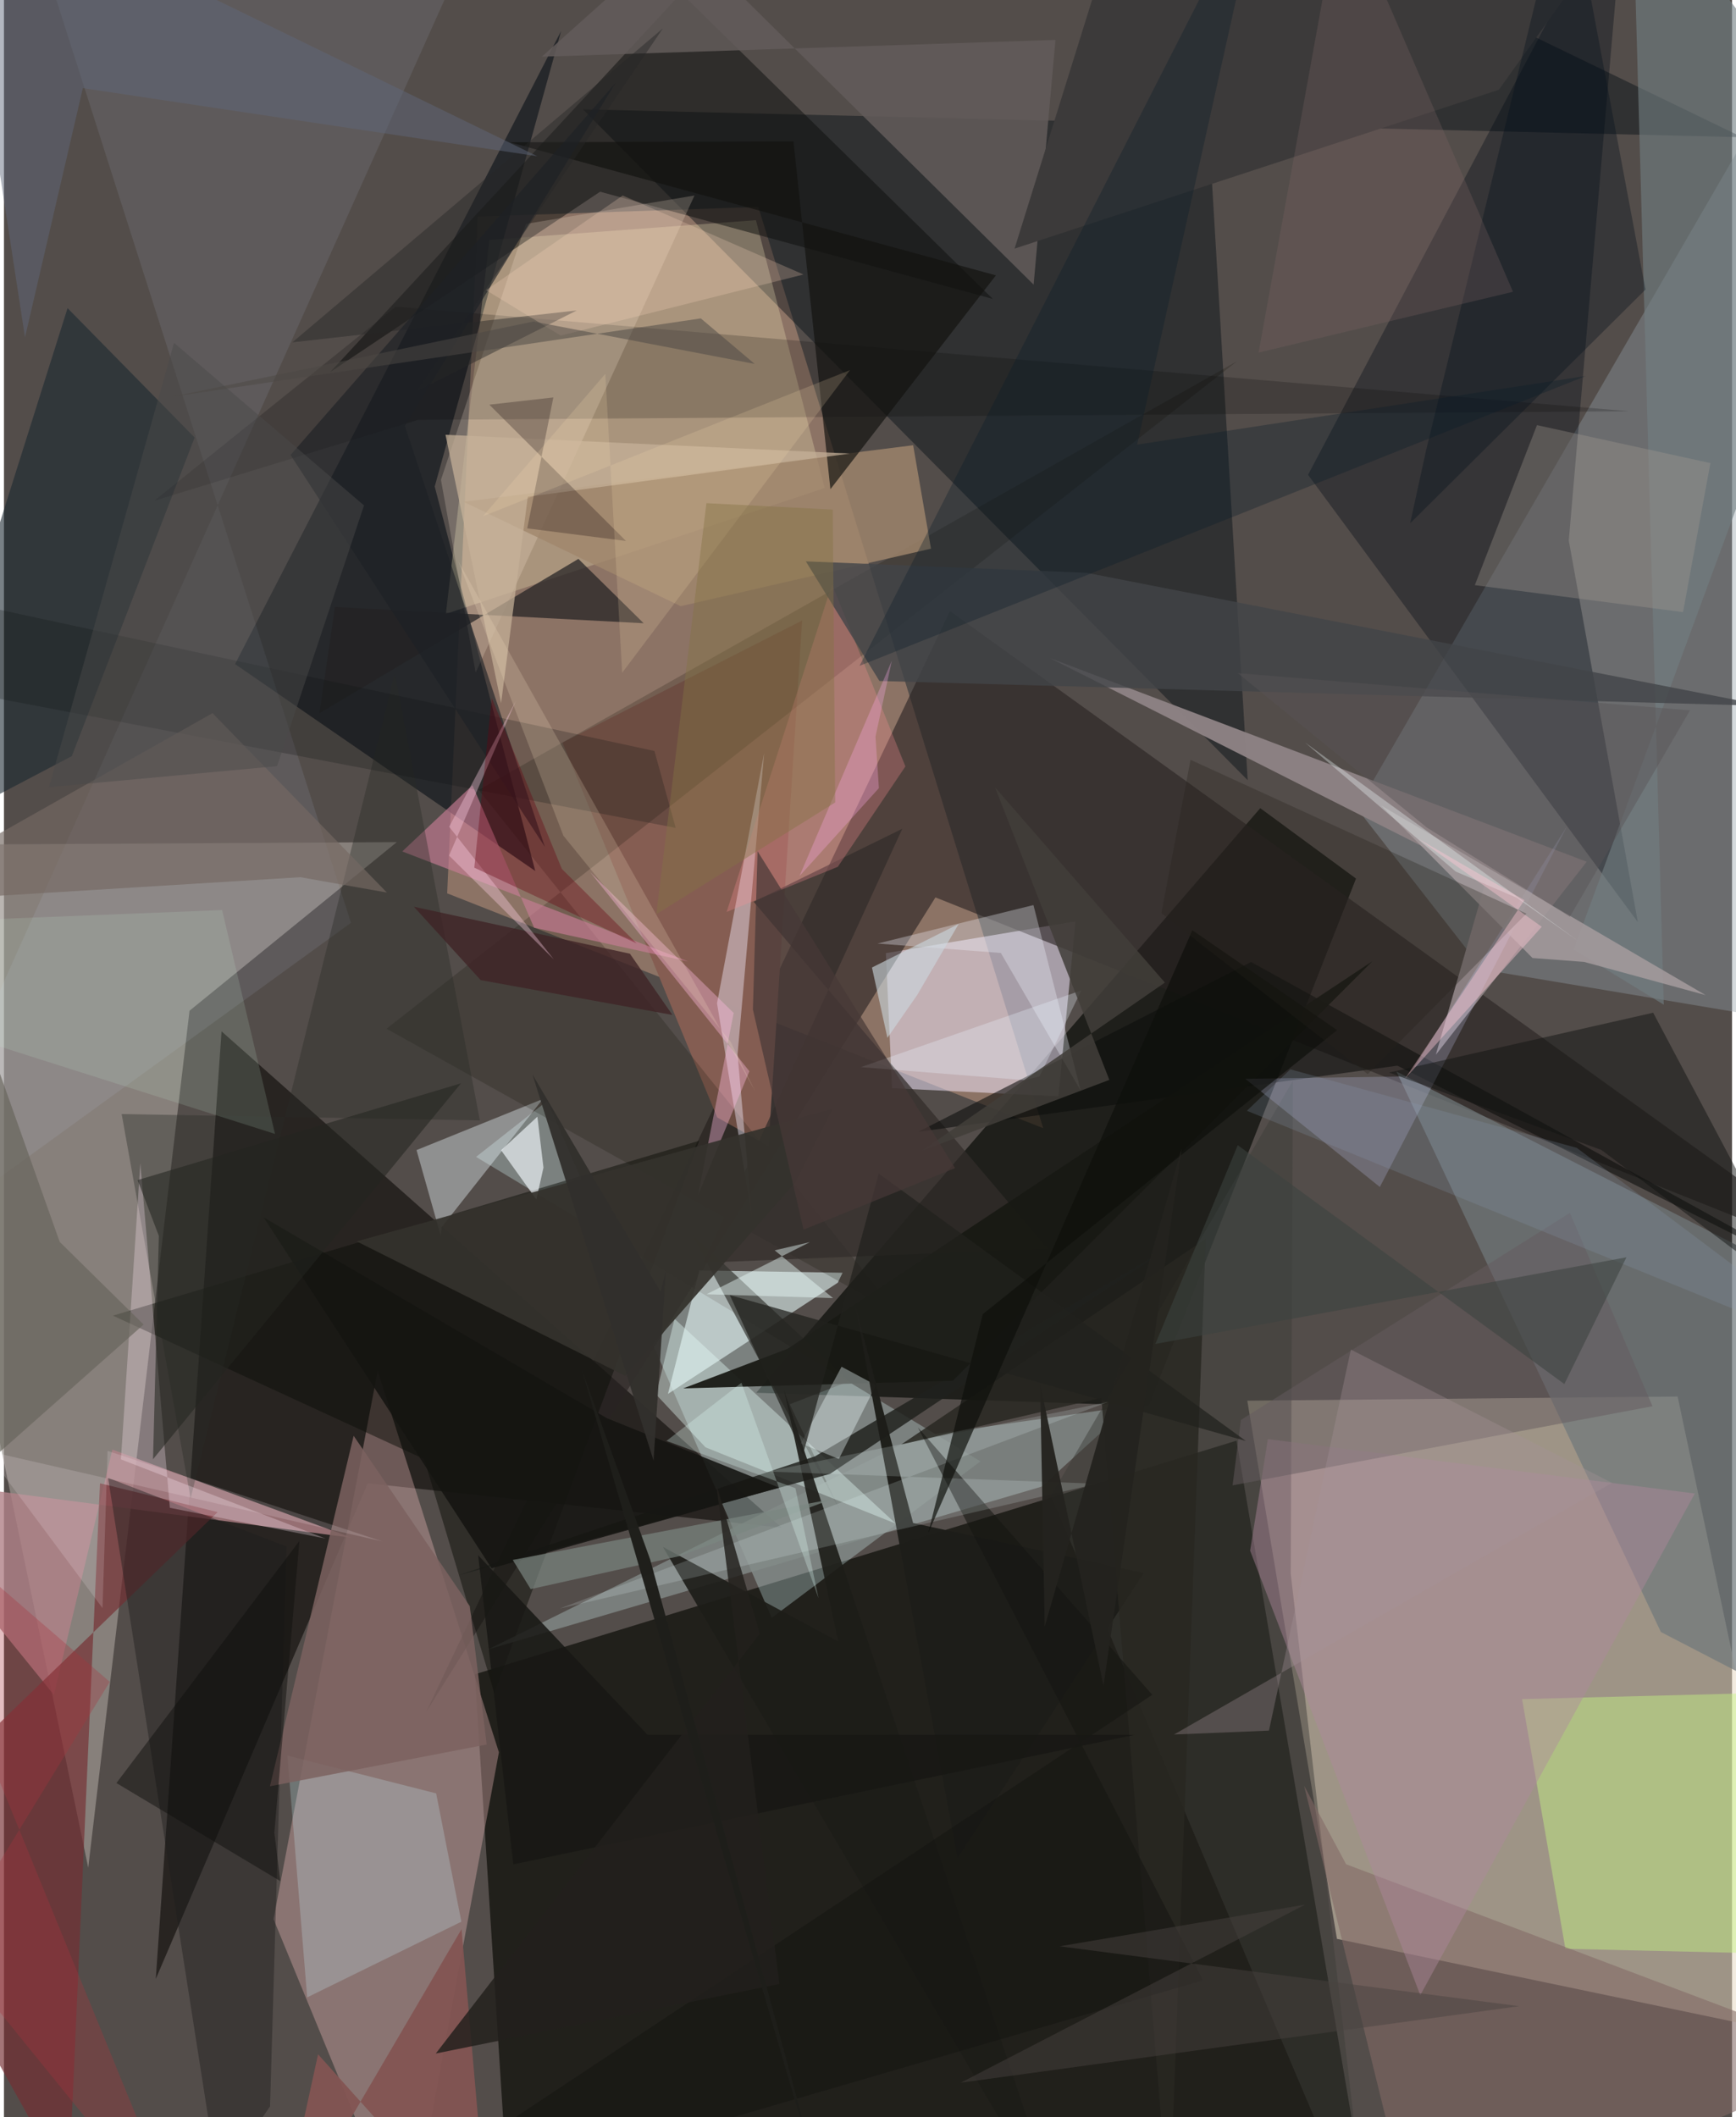 <svg xmlns="http://www.w3.org/2000/svg" width="228" height="278" viewBox="0 0 836 1024"><path fill="#534d4a" d="M0 0h836v1024H0z"/><path fill="#e5d7c1" fill-opacity=".51" d="M644.858 937.769L601.49 677.462l208.18-2.018 65.812 310.47z"/><path fill="#13130e" fill-opacity=".769" d="M227.815 809.805L245.406 1086l410.966-35.593-60.097-353.61z"/><path fill="#efb596" fill-opacity=".365" d="M502.775 545.678L214.416 432.082l14.733-327.325 135.768-4.688z"/><path fill="#9d9590" fill-opacity=".702" d="M89.77 488.856l-49.004 414.49L-62 408.704l252.069-1.406z"/><path fill="#040702" fill-opacity=".655" d="M553.814 679.926l-189.894-6.298 243.84-282.746 46.322 34.052z"/><path fill="#201d1a" fill-opacity=".847" d="M105.258 498.823l-31.8 458.289L175.976 717.42l200.302 21.517z"/><path fill="#f3bebf" fill-opacity=".341" d="M239.444 847.52l-58.65-184.524-50.388 265.221L195.366 1086z"/><path fill="#93a0a7" fill-opacity=".384" d="M715.285 468.932l159.25 26.731L898-29.514 654.58 391.041z"/><path fill="#000b11" fill-opacity=".416" d="M575.445-62l26.226 439.348L280.118 52.887 840.88 66.365z"/><path fill="#d9faf8" fill-opacity=".302" d="M262.814 532.469L371.43 782.494l100.977-75.693-244.014-147.25z"/><path fill="#f6eaff" fill-opacity=".514" d="M518.408 445.619l-8.292 84.63-80.494-3.927-2.97-65.315z"/><path fill="#161b20" fill-opacity=".729" d="M257.032 421.271L208.39 235.314l61.167-220.353-157.754 306.234z"/><path fill="#2a2323" fill-opacity=".616" d="M457.647 295.555L204.34 827.854l246.288-393.812L898 612.574z"/><path fill="#fcf0bf" fill-opacity=".263" d="M397.021 236.041l-183.233 60.87 21.063-180.874 128.944-9.549z"/><path fill="#000b15" fill-opacity=".353" d="M757.014 261.425L784.941-62 630.88 229.66l159.533 216.31z"/><path fill="#71787c" fill-opacity=".714" d="M801.572 789.345l-127.931-271.1 217.722 111.117L898 839.287z"/><path fill="#ebfefe" fill-opacity=".565" d="M321.212 674.192l82.183-53.8 2.297-4.808-69.318-1.12z"/><path fill="#b18188" fill-opacity=".804" d="M24.142 819.746l28.31-118.631 115.968 42.69L-62 713.545z"/><path fill="#0e0f0a" fill-opacity=".494" d="M336.351 551.73L52.695 636.325l150.601 69.403 33.93 113.114z"/><path fill="#855e53" fill-opacity=".996" d="M345.035 540.435l-74.852-181.282 115.95-59.035-16.275 254.219z"/><path fill="#c5f781" fill-opacity=".443" d="M734.423 821.797l20.96 120.774L898 945.885V817.594z"/><path fill="#8b8082" fill-opacity=".992" d="M717.191 425.032l-24.499 85.133 72.989-93.373-259.688-98.516z"/><path fill="#0c0f0d" fill-opacity=".506" d="M327.645-3.286L157.876 179.92 288.39 92.723l189.963 51.848z"/><path fill="#cadffc" fill-opacity=".098" d="M-62 612.972l229.87-166.629L5.585-62 219.49-14.293z"/><path fill="#31312d" fill-opacity=".671" d="M380.163 679.198l24.505 51.742-72.09-134.255 76.283 71.381z"/><path fill="#1b2730" fill-opacity=".588" d="M-51.59 410.022l84.42-44.315 59.411-154.085-61.469-62.58z"/><path fill="#828b88" fill-opacity=".8" d="M544.717 680.142l-102.764 14.613-207.62 102.964 267.71-78.709z"/><path fill="#e6fef9" fill-opacity=".388" d="M339.38 700.023l92.082 36.924-107.045-99.081-8.954 36.586z"/><path fill="#625b5a" fill-opacity=".855" d="M508.686 19.307L498.124 137.67 326.585-31.916l-66.388 59.338z"/><path fill="#e8f3f8" fill-opacity=".404" d="M211.687 593.648l49.036-62.113-61.134 24.719 11.707 41.414z"/><path fill="#20211d" fill-opacity=".831" d="M564.397 602.837L399.64 712.86l-180.208 49.156 173.02-57.686z"/><path fill="#742e33" fill-opacity=".663" d="M31.305 1058.62L-62 891.292l165.389-159.949-56.932-13.923z"/><path fill="#0c0d00" fill-opacity=".196" d="M596.499 174.722l-366.877 207.36 203.174 253.752-247.718-138.276z"/><path fill="#f1ebfb" fill-opacity=".431" d="M362.015 589.76l-7.123-79.785 12.866-145.766-22.793 121.063z"/><path fill="#000403" fill-opacity=".192" d="M189.511 148.314L72.695 242.202l127.591-39.124 585.852-4.172z"/><path fill="#3d3c38" fill-opacity=".471" d="M623.536 522.731l-1.025 238.493L660.06 1086 506.55 723.446z"/><path fill="#ffefd7" fill-opacity=".204" d="M211.41 232.082l41.033-123.773 81.617-13.75-105.87 230.748z"/><path fill="#836865" fill-opacity=".576" d="M898 995.604l-248.702-93.923-20.308-37.935L683.633 1086z"/><path fill="#332d2a" fill-opacity=".737" d="M338.23 610.73l96.352-209.874-71.902 35.28 142.273 167.82z"/><path fill="#0c0e0c" fill-opacity=".584" d="M603.32 465.292l-161.015 82.132 231.793-32L898 627.746z"/><path fill="#c9f5fe" fill-opacity=".239" d="M221.282 929.455l-12.202-62.06-71.949-18.274 9.563 116.939z"/><path fill="#717e81" fill-opacity=".612" d="M898 83.12L759.372 459.284l43.595 26.64L787.63-62z"/><path fill="#c87c94" fill-opacity=".647" d="M226.649 379.794l29.808 68.898 74.567 16.346-138.336-53.224z"/><path fill="#1d1e1c" fill-opacity=".427" d="M128.727 1018.78l-25.045 36.504-53.308-340.49 86.314 33.21z"/><path fill="#a1876c" fill-opacity=".804" d="M327.382 293.196l-105.009-50.494 217.47-27.356 8.63 50.026z"/><path fill="#2a2c26" fill-opacity=".376" d="M230.226 541.903l-173.288-3.069 33.375 185.884 98.772-399.15z"/><path fill="#1d1d19" fill-opacity=".91" d="M318.773 748.177l84.835 45.76-26.2-121.538 135.274 405.138z"/><path fill="#181914" fill-opacity=".937" d="M328.605 671.518l130.423-3.703 202.935-202.862-282.875 187.405z"/><path fill="#232223" fill-opacity=".722" d="M160.121 293.582l149.361 7.865-31.588-31.129-125.272 74.635z"/><path fill="#cbcef8" fill-opacity=".235" d="M679.332 520.626l76.81-120.958-90.53 174.433-65.115-52.335z"/><path fill="#131310" fill-opacity=".675" d="M381.95 68.388L399.814 236.6l80.058-103.422-235.174-64.36z"/><path fill="#111412" fill-opacity=".49" d="M797.845 489.818l-127.776 28.94 102.743 37.45 100.198 75.347z"/><path fill="#a89f95" fill-opacity=".325" d="M825.522 223.979l-83.899-18.355-30.059 77.398 100.734 13.029z"/><path fill="#f4f7fe" fill-opacity=".318" d="M422.617 456.358l59.656 4.562 38.604 66.534-22.838-89.709z"/><path fill="#fb8f96" fill-opacity=".282" d="M403.412 419.24l-53.808 21.84 50.976-158.497 35.516 88.107z"/><path fill="#424448" fill-opacity=".792" d="M387.933 271.513l35.6 57.861 429.082 12.067-328.851-64.396z"/><path fill="#151511" fill-opacity=".882" d="M375.017 719.53l-139.106 38.978-110.28-169.696 166.092 97.144z"/><path fill="#a59b9d" fill-opacity=".851" d="M764.433 465.24l-24.965-1.88-73.205-73.736L823.211 481.3z"/><path fill="#3c3a3a" fill-opacity=".984" d="M723.171 43.43l-234.275 76.816L533.51-22.836 798.703-62z"/><path fill="#af889d" fill-opacity=".435" d="M602.858 749.991l82.319 215 132.81-242.633-206.547-26.319z"/><path fill="#ffe8f7" fill-opacity=".29" d="M56.59 705.846l98.984 38.29-75.315-14.856L65.97 562.527z"/><path fill="#fcbade" fill-opacity=".388" d="M353.02 489.933l-17.217 88.045 24.813-59.86-76.93-96.17z"/><path fill="#f2ffff" fill-opacity=".365" d="M421.855 669.954l-17.95 35.719-18.395-7.532 19.695-37.104z"/><path fill="#03111a" fill-opacity=".345" d="M794.122 140.067L756.216-62l-68.224 279.787-7.717 35.32z"/><path fill="#7c625f" fill-opacity=".851" d="M225.36 776.819l-56.194-82.377-40.5 169.515 104.872-20.196z"/><path fill="#0f1211" fill-opacity=".239" d="M-62 281.995l50.706 54.237 336.26 64.18-10.287-37.188z"/><path fill="#1d1d19" fill-opacity=".969" d="M439.82 736.625L411.936 631.92l49.372 266.783 90.056-137.88z"/><path fill="#282721" fill-opacity=".827" d="M581.38 599.208l-147.363 99.477 96.873-22.587 32.945 397.074z"/><path fill="#655b60" fill-opacity=".498" d="M598.411 686.762l-4.039 31.646 203.151-38.262-39.948-93.545z"/><path fill="#c6ebd3" fill-opacity=".153" d="M-40.434 493.984l171.565 54.452-25.603-108.265L-62 446.824z"/><path fill="#c6b199" fill-opacity=".729" d="M213.614 210.288l26.891 129.77 12.915-99.812 155.797-20.878z"/><path fill="#7a8680" fill-opacity=".686" d="M254.811 768.598l71.92-15.956 73.751-27.554-154.343 29.39z"/><path fill="#0c1e2a" fill-opacity=".325" d="M609.794-62L413.902 322.038 765.32 181.84l-217.118 33.194z"/><path fill="#f4f9fd" fill-opacity=".647" d="M261 564.742l-3.441 15.404-17.047-23.81 17.554-16.236z"/><path fill="#67645b" fill-opacity=".671" d="M-62 755.398L67.558 640.634l-40.579-39.95-34.183-96.204z"/><path fill="#34322d" fill-opacity=".925" d="M170.664 600.425l129.868 65.013 82.368-93.644 17.938-35.511z"/><path fill="#835452" fill-opacity=".949" d="M234.73 1086l-13.35-152.947L131.775 1086l20.182-92.412z"/><path fill="#0e0007" fill-opacity=".255" d="M265.782 192.222l-30.976 3.506 66.118 65.926-47.78-6.098z"/><path fill="#746962" fill-opacity=".663" d="M185.258 431.703l-41.82-7.43L-62 436.91l162.895-91.99z"/><path fill="#7f6868" fill-opacity=".267" d="M642.267-62l87.767 203.12-123.071 29.417 34.913-192.903z"/><path fill="#24251f" fill-opacity=".553" d="M74.93 597.749l-2.815 108.04 148.987-181.83-156.445 46.806z"/><path fill="#fae9c9" fill-opacity=".192" d="M219.857 271.592l50.778 132.6 80.866 99.615 11.805 23.785z"/><path fill="#161512" fill-opacity=".576" d="M442.177 690.455l113.343 129.27-390.61 259.023 415.176-120.94z"/><path fill="#ecfffe" fill-opacity=".431" d="M339.883 625.985l50.048-25.229-17.07 3.992 28.234 23.096z"/><path fill="#262828" fill-opacity=".447" d="M139.535 165.573l137.568-15.426-77.526 39.15 119.191-175.57z"/><path fill="#ecffff" fill-opacity=".165" d="M268.825 778l265.291-99.9-164.783 33.636 159.4 5.894z"/><path fill="#1d2125" fill-opacity=".627" d="M295.863 40.123l-101.92 165.843 67.75 203.682-123.055-189.596z"/><path fill="#22221e" fill-opacity=".729" d="M351.137 626.381l249.657 70.573L423.2 567.614l-36.66 135.978z"/><path fill="#494341" fill-opacity=".471" d="M462.887 1007.318l270.153-37.001-222.323-28.957 118.76-20.16z"/><path fill="#0e0f0b" fill-opacity=".682" d="M473.539 635.599l171.419-137.373-70.053-48.287-127.772 291.578z"/><path fill="#5f677a" fill-opacity=".475" d="M10.18 163.181L38.16 42.625 258.01 75.56-24.378-62z"/><path fill="#0f100e" fill-opacity=".482" d="M130.807 886.449l2.867 23.366-79.27-47.418 88.53-117.088z"/><path fill="#24231f" fill-opacity=".957" d="M569.756 555.507l-37.83 259.804-30.642-145.876 2.196 117.345z"/><path fill="#faddb1" fill-opacity=".176" d="M231.676 249.725l59.245-68.919 8.146 144.595 110.22-146.387z"/><path fill="#181814" fill-opacity=".863" d="M229.404 752.22l81.902 86.789 235.554.09-300.442 62.613z"/><path fill="#3f2325" fill-opacity=".784" d="M230.642 474.05l92.746 16.845-20.562-29.615-104.523-22.73z"/><path fill="#ffd1e6" fill-opacity=".365" d="M215.372 399.87l32.237-60.84-32.279 74.787 50.676 50.206z"/><path fill="#ecf7ff" fill-opacity=".294" d="M493.55 522.4l-79.007-6.271 106.683-37.113-20.319 41.669z"/><path fill="#f1fefe" fill-opacity=".333" d="M731.705 434.136l-29.379-12.588-72.923-62.44 132.232 96.09z"/><path fill="#a59399" fill-opacity=".329" d="M611.969 837.043l-45.912 1.879L777.93 717.206l-126.336-64.447z"/><path fill="#fff3fc" fill-opacity=".161" d="M-8.956 701.61l56.635 76.155 2.456-76.024 132.967 43.793z"/><path fill="#899fb3" fill-opacity=".212" d="M898 658.062L601.29 537.244l21.006-20.044 138.608 37.985z"/><path fill="#27221b" fill-opacity=".306" d="M659.744 519.524l76.775-77.639-162.482-74.401-14.104 74.153z"/><path fill="#ffaceb" fill-opacity=".298" d="M421.626 356.25l7.91-36.734-44.69 104.227 38.422-42.55z"/><path fill="#32302c" fill-opacity=".953" d="M320.255 614.205l-2.573 10.514-61.983-104.983 58.564 186.715z"/><path fill="#690010" fill-opacity=".357" d="M269.883 420.249l-33.89-82.613-8.453 82.03 78.58 36.675z"/><path fill="#3b423f" fill-opacity=".561" d="M557.038 650.02l227.86-41.9-30.023 61.299-158-115.535z"/><path fill="#ffdabf" fill-opacity=".235" d="M386.783 132.762L299.32 94.56l-66.062 45.795 36.072 21.952z"/><path fill="#e4fff8" fill-opacity=".278" d="M382.876 719.784l-62.373-22.864 36.261-28.11 37.292 104.173z"/><path fill="#585456" fill-opacity=".435" d="M596.936 325.577l91.512 74.755 69.119 43.043 58.09-99.806z"/><path fill="#ffc8d4" fill-opacity=".416" d="M743.943 448.26l-59.678-42.557 51.295 29.687-57.77 86.342z"/><path fill="#4a494b" fill-opacity=".478" d="M174.194 244.465L132.119 370.57 21.741 380.748 82.27 165.819z"/><path fill="#837344" fill-opacity=".42" d="M339.84 243.363L315.6 442.16l86.526-54.051-1.166-141.624z"/><path fill="#413e39" fill-opacity=".859" d="M561.626 475.23l-117.522 81.34 90.66-34.265-55.281-141.454z"/><path fill="#a7343c" fill-opacity=".318" d="M89.531 1086L-61.613 715.975 51.19 813.456l-78.59 128.46z"/><path fill="#22201c" fill-opacity=".831" d="M365.658 790.174l-21.124-72.696 30.615 242.1-166.246 33.634z"/><path fill="#4d4844" fill-opacity=".514" d="M256.164 155.498L81.32 191.884l255.8-37.888 26.053 22.017z"/><path fill="#1f1f1b" fill-opacity=".988" d="M400.205 1075.911l-87.577-321.614-33.005-91.675 31.566 108.605z"/><path fill="#ccd8df" fill-opacity=".6" d="M441.789 481.25l20.07-34.357-41.946 21.065 7.477 33.997z"/><path fill="#463837" fill-opacity=".698" d="M460.116 564.966l-73.31 29.787-24.491-106.49 2.257-76.573z"/></svg>